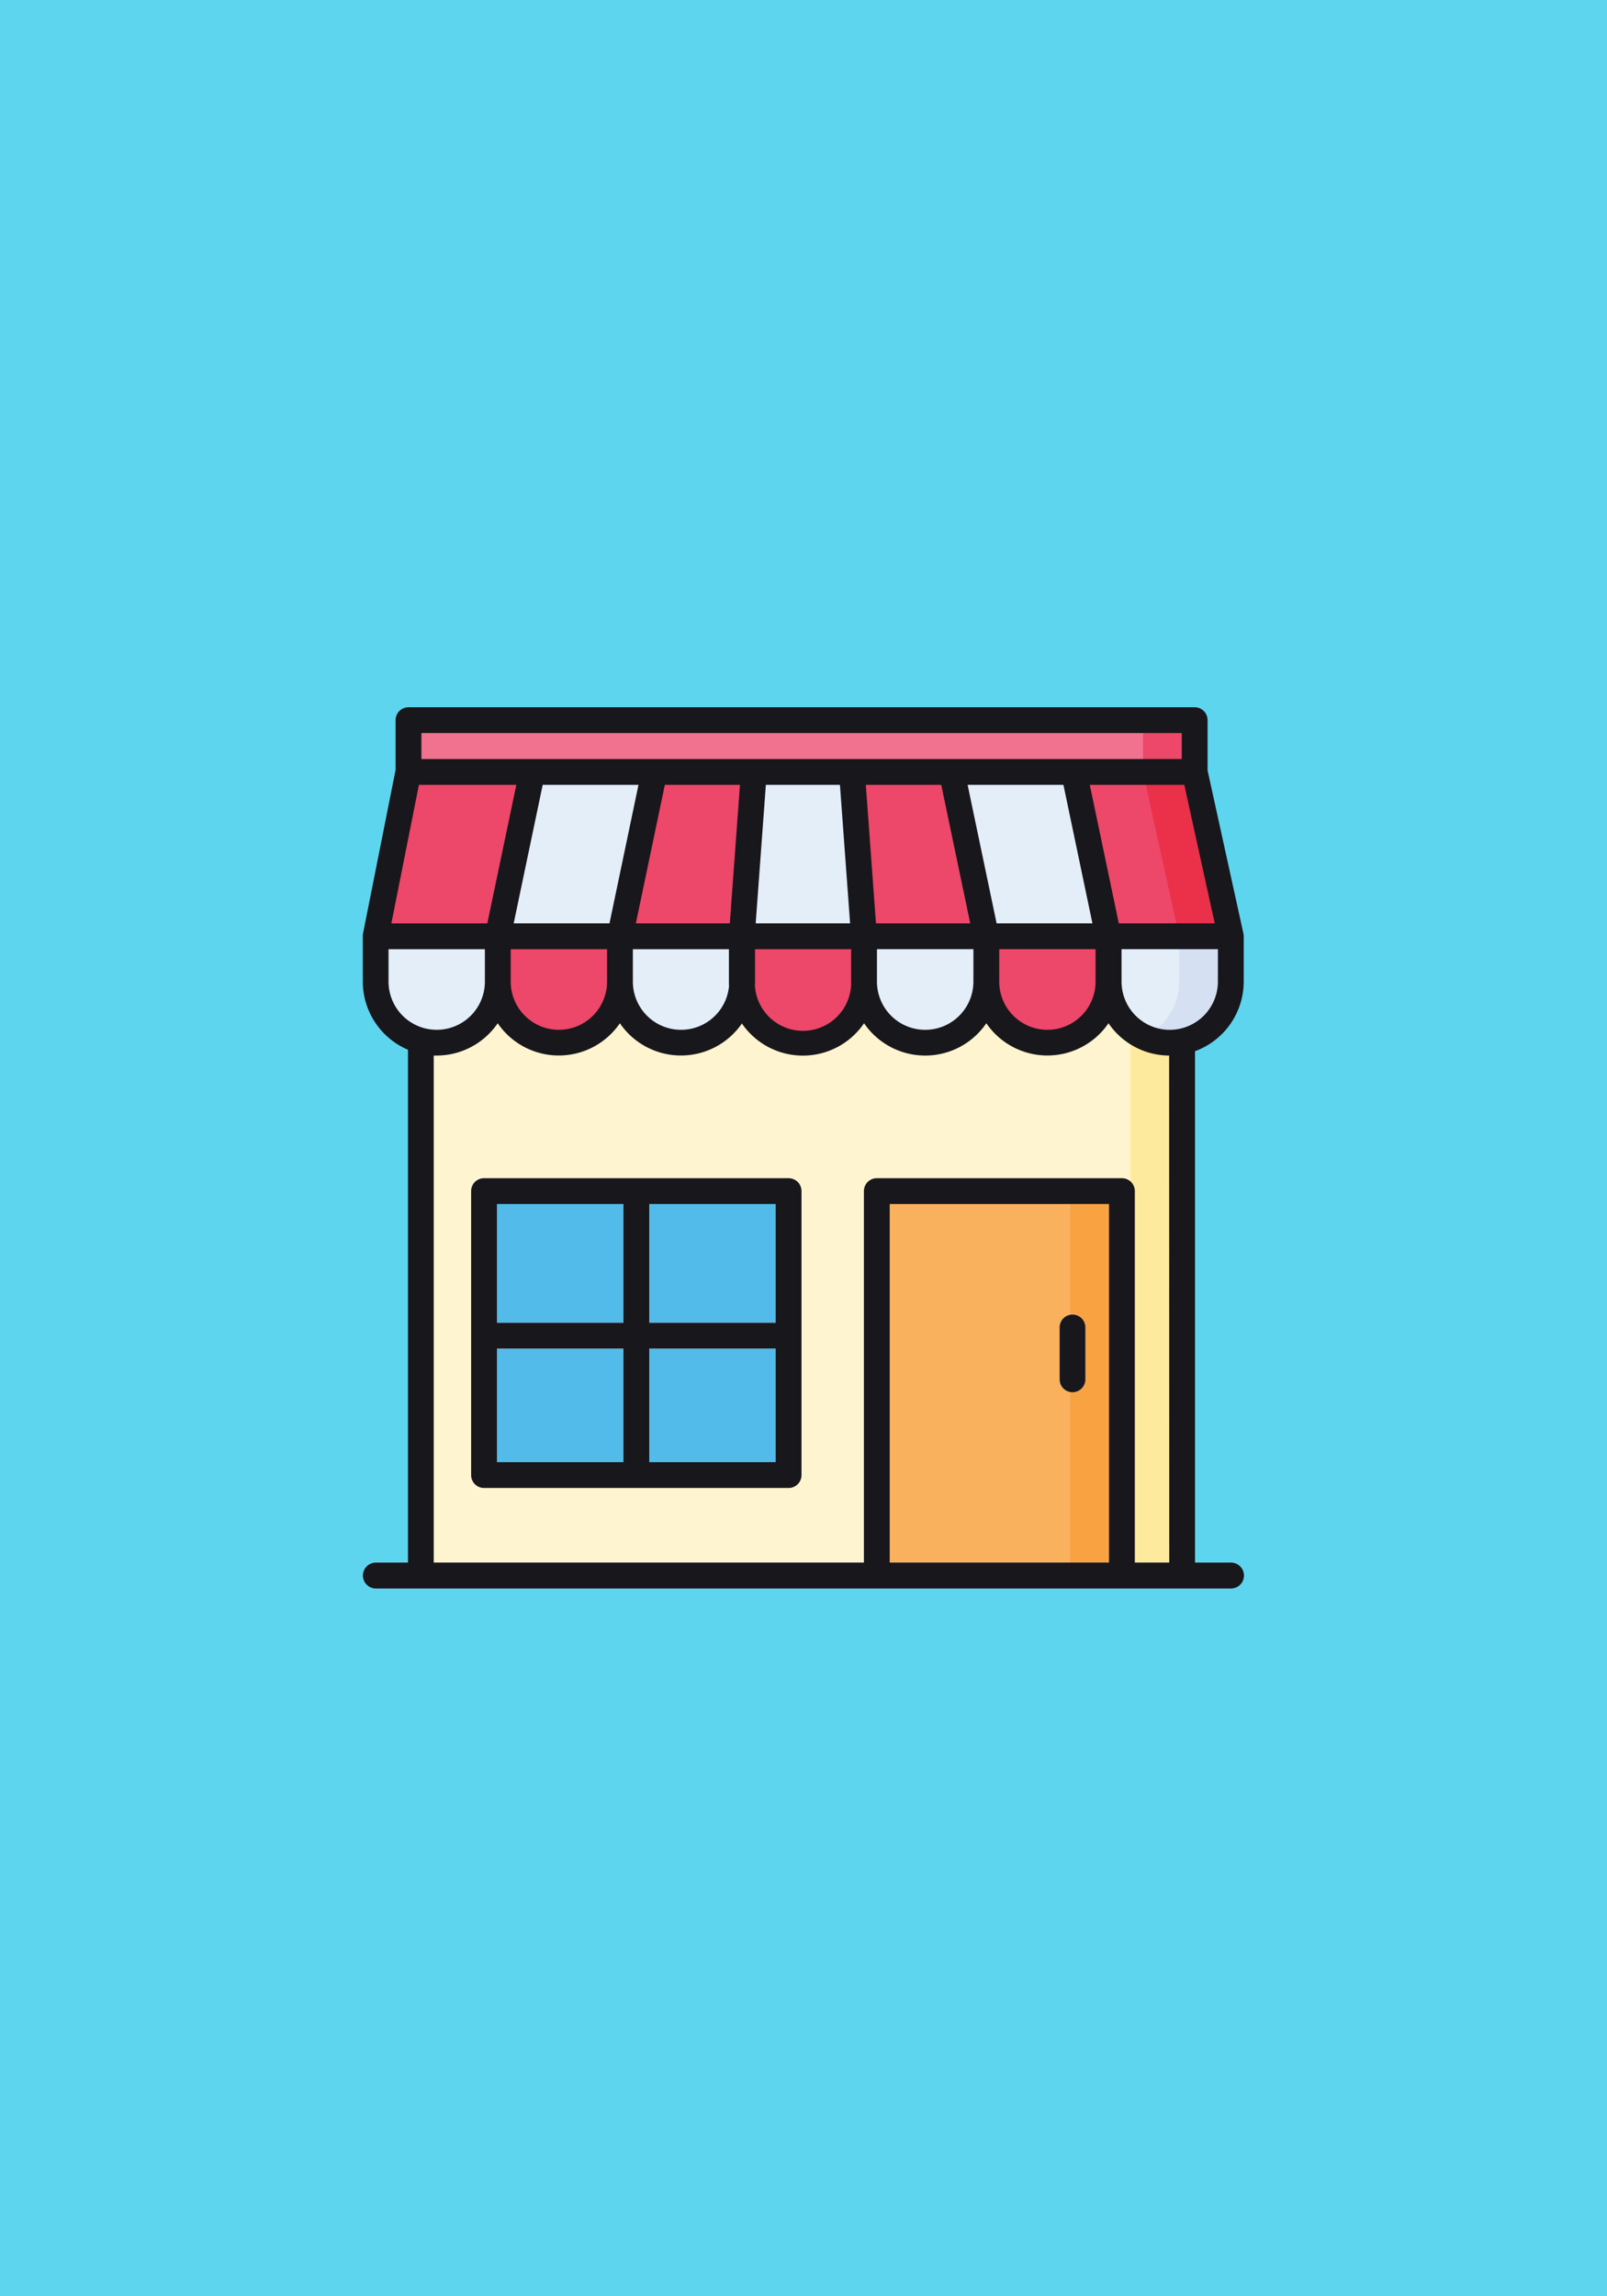 <svg xmlns="http://www.w3.org/2000/svg" xmlns:xlink="http://www.w3.org/1999/xlink" width="350" height="500" viewBox="0 0 350 500">
  <rect x="0" y="0" width="350" height="500" fill="#333333" stroke="none"/>
  <defs>
    <clipPath id="clip-Mesa_de_trabajo_7">
      <rect width="350" height="500"/>
    </clipPath>
  </defs>
  <g id="Mesa_de_trabajo_7" data-name="Mesa de trabajo – 7" clip-path="url(#clip-Mesa_de_trabajo_7)">
    <rect width="350" height="500" fill="#5dd5ee"/>
    <g id="shop" transform="translate(79 154)">
      <rect id="Rectángulo_2" data-name="Rectángulo 2" width="165.786" height="137.162" transform="translate(12.671 51.904)" fill="#fef4d0"/>
      <rect id="Rectángulo_3" data-name="Rectángulo 3" width="11.243" height="137.162" transform="translate(167.214 51.904)" fill="#feea9d"/>
      <rect id="Rectángulo_4" data-name="Rectángulo 4" width="66.332" height="61.835" rx="3" transform="translate(26.421 105.356)" fill="#52bbe9"/>
      <rect id="Rectángulo_5" data-name="Rectángulo 5" width="66.332" height="5.621" transform="translate(26.421 134.025)" fill="#fff"/>
      <rect id="Rectángulo_6" data-name="Rectángulo 6" width="5.621" height="61.835" transform="translate(56.776 105.356)" fill="#fff"/>
      <rect id="Rectángulo_7" data-name="Rectángulo 7" width="53.392" height="83.71" rx="3" transform="translate(111.967 105.356)" fill="#f9b15e"/>
      <path id="Trazado_55" data-name="Trazado 55" d="M419.473,281.13H408.23a1.124,1.124,0,0,1,1.124,1.124v81.462a1.124,1.124,0,0,1-1.124,1.124h11.243a1.124,1.124,0,0,0,1.124-1.124V282.254a1.124,1.124,0,0,0-1.124-1.124Z" transform="translate(-255.242 -175.774)" fill="#f9a242"/>
      <path id="Trazado_56" data-name="Trazado 56" d="M407.811,369.864A2.811,2.811,0,0,1,405,367.054V355.811a2.811,2.811,0,1,1,5.621,0v11.243a2.811,2.811,0,0,1-2.811,2.811Z" transform="translate(-253.222 -220.71)" fill="#e4eef9"/>
      <path id="Trazado_57" data-name="Trazado 57" d="M193.756,73.366,7.5,73.373,14.62,37.58H185.886Z" transform="translate(-4.689 -23.497)" fill="#ed4769"/>
      <path id="Trazado_58" data-name="Trazado 58" d="M185.886,37.58H174.643l7.87,35.786L7.5,73.373h0l186.256-.007Z" transform="translate(-4.689 -23.497)" fill="#eb304a"/>
      <path id="Trazado_59" data-name="Trazado 59" d="M7.5,133.09H34.108v9.864a13.3,13.3,0,0,1-13.3,13.3h0a13.3,13.3,0,0,1-13.3-13.3Z" transform="translate(-4.689 -83.213)" fill="#e4eef9"/>
      <path id="Trazado_60" data-name="Trazado 60" d="M78.5,133.09h26.608v9.864a13.3,13.3,0,0,1-13.3,13.3h0a13.3,13.3,0,0,1-13.3-13.3Z" transform="translate(-49.081 -83.213)" fill="#ed4769"/>
      <path id="Trazado_61" data-name="Trazado 61" d="M149.5,133.09h26.608v9.864a13.3,13.3,0,0,1-13.3,13.3h0a13.3,13.3,0,0,1-13.3-13.3Z" transform="translate(-93.473 -83.213)" fill="#e4eef9"/>
      <path id="Trazado_62" data-name="Trazado 62" d="M220.285,133.07h26.608v9.871a13.311,13.311,0,0,1-13.311,13.311h0a13.311,13.311,0,0,1-13.311-13.311V133.07Z" transform="translate(-137.722 -83.201)" fill="#ed4769"/>
      <path id="Trazado_63" data-name="Trazado 63" d="M291.335,133.07h26.608v9.871a13.311,13.311,0,0,1-13.311,13.311h0a13.311,13.311,0,0,1-13.311-13.311V133.07Z" transform="translate(-182.145 -83.201)" fill="#e4eef9"/>
      <path id="Trazado_64" data-name="Trazado 64" d="M362.385,133.07h26.608v9.871a13.311,13.311,0,0,1-13.311,13.311h0a13.311,13.311,0,0,1-13.311-13.311V133.07Z" transform="translate(-226.568 -83.201)" fill="#ed4769"/>
      <path id="Trazado_65" data-name="Trazado 65" d="M246.918,73.366,244.295,37.58H222.933L220.31,73.366Z" transform="translate(-137.747 -23.497)" fill="#e4eef9"/>
      <path id="Trazado_66" data-name="Trazado 66" d="M149.5,73.366,157,37.58H178.66l-2.623,35.786Z" transform="translate(-93.473 -23.497)" fill="#ed4769"/>
      <path id="Trazado_67" data-name="Trazado 67" d="M433.45,133.07h26.608v9.871a13.311,13.311,0,0,1-13.285,13.311h0a13.311,13.311,0,0,1-13.311-13.311V133.07Z" transform="translate(-271.01 -83.201)" fill="#e4eef9"/>
      <path id="Trazado_68" data-name="Trazado 68" d="M461.679,133.07v9.871a13.316,13.316,0,0,1-7.684,12.068,13.274,13.274,0,0,0,5.623,1.243h0a13.311,13.311,0,0,0,13.311-13.311V133.07Z" transform="translate(-283.856 -83.201)" fill="#d5e0f2"/>
      <path id="Trazado_69" data-name="Trazado 69" d="M313.541,73.366l-7.5-35.786H284.31l2.623,35.786Z" transform="translate(-177.762 -23.497)" fill="#ed4769"/>
      <path id="Trazado_70" data-name="Trazado 70" d="M368.918,37.58l7.5,35.786H349.805l-7.5-35.786Z" transform="translate(-214.026 -23.497)" fill="#e4eef9"/>
      <path id="Trazado_71" data-name="Trazado 71" d="M86,37.58,78.5,73.366h26.608l7.5-35.786Z" transform="translate(-49.081 -23.497)" fill="#e4eef9"/>
      <path id="Trazado_72" data-name="Trazado 72" d="M27.724,7.5H196.7a1.124,1.124,0,0,1,1.124,1.124V19.279H26.6V8.624A1.124,1.124,0,0,1,27.724,7.5Z" transform="translate(-16.631 -4.689)" fill="#f0728f"/>
      <path id="Trazado_73" data-name="Trazado 73" d="M461.733,7.5H450.49a1.124,1.124,0,0,1,1.124,1.124V19.279h11.243V8.624A1.124,1.124,0,0,0,461.733,7.5Z" transform="translate(-281.664 -4.689)" fill="#ed4769"/>
      <path id="Trazado_74" data-name="Trazado 74" d="M189.066,502.621H2.811a2.811,2.811,0,0,1,0-5.621H189.066a2.811,2.811,0,0,1,0,5.621Z" transform="translate(0 -310.744)" fill="#787681"/>
      <path id="Trazado_75" data-name="Trazado 75" d="M191.877,59.74V49.869a2.809,2.809,0,0,0-.064-.592h0l-7.806-35.52V2.811A2.811,2.811,0,0,0,181.2,0H9.969A2.811,2.811,0,0,0,7.158,2.811V13.63L.06,49.3v.026h0c-.019.09-.03.18-.041.274a1.053,1.053,0,0,1,0,.109c0,.049,0,.1,0,.15v9.864A16.141,16.141,0,0,0,9.86,74.577V186.256H2.811a2.811,2.811,0,0,0,0,5.621H189.066a2.811,2.811,0,1,0,0-5.621h-7.8V74.892A16.156,16.156,0,0,0,191.877,59.74ZM185.57,47.059h-20.9l-6.318-30.164h20.586ZM112,52.68h21.005v7.057a10.5,10.5,0,0,1-21.005,0Zm-.217-5.621L109.572,16.89H126l6.318,30.168Zm19.96-30.168H152.61l6.318,30.164H138.061Zm6.884,35.79h20.987v7.06a10.493,10.493,0,1,1-20.987,0ZM12.779,5.621H178.386v5.651H12.779Zm93.6,47.062V59.74a10.493,10.493,0,0,1-20.96.929c0-.307.026-.618.026-.929V52.684ZM85.588,47.062,87.8,16.894h16.137l2.211,30.168Zm-52.71,0L39.2,16.89H60.063L53.744,47.059Zm20.338,5.621V59.74a10.493,10.493,0,1,1-20.987,0V52.687Zm5.621,0H79.753V59.74c0,.311,0,.622.03.929a10.493,10.493,0,0,1-20.945-.929Zm.648-5.621L65.8,16.894H82.162L79.951,47.062ZM12.24,16.894H33.455L27.136,47.066H6.236ZM5.621,59.74V52.687H26.608V59.74a10.493,10.493,0,1,1-20.987,0ZM162.545,186.256H114.778V108.167h47.767Zm13.117,0h-7.5v-80.9a2.811,2.811,0,0,0-2.811-2.811H111.967a2.811,2.811,0,0,0-2.811,2.811v80.9H15.466V75.84H16.1a16.115,16.115,0,0,0,13.3-7.034,16.115,16.115,0,0,0,26.608,0,16.115,16.115,0,0,0,26.574.052,16.115,16.115,0,0,0,26.608-.052,16.115,16.115,0,0,0,26.627,0,16.115,16.115,0,0,0,26.608,0,16.115,16.115,0,0,0,13.207,7.038Zm.1-116.014a10.512,10.512,0,0,1-10.493-10.493V52.68h20.987v7.06a10.512,10.512,0,0,1-10.493,10.5Zm-21.174,78.913a2.811,2.811,0,0,0,2.811-2.811V135.1a2.811,2.811,0,1,0-5.621,0v11.243a2.811,2.811,0,0,0,2.811,2.811ZM92.753,102.545H26.421a2.811,2.811,0,0,0-2.811,2.811v61.835A2.811,2.811,0,0,0,26.421,170H92.753a2.811,2.811,0,0,0,2.811-2.811V105.356A2.811,2.811,0,0,0,92.753,102.545ZM56.776,164.381H29.231V139.647H56.776Zm0-30.356H29.231V108.167H56.776Zm33.166,30.356H62.4V139.647H89.942Zm0-30.356H62.4V108.167H89.942Z" fill="#18171c"/>
    </g>
  </g>
</svg>
